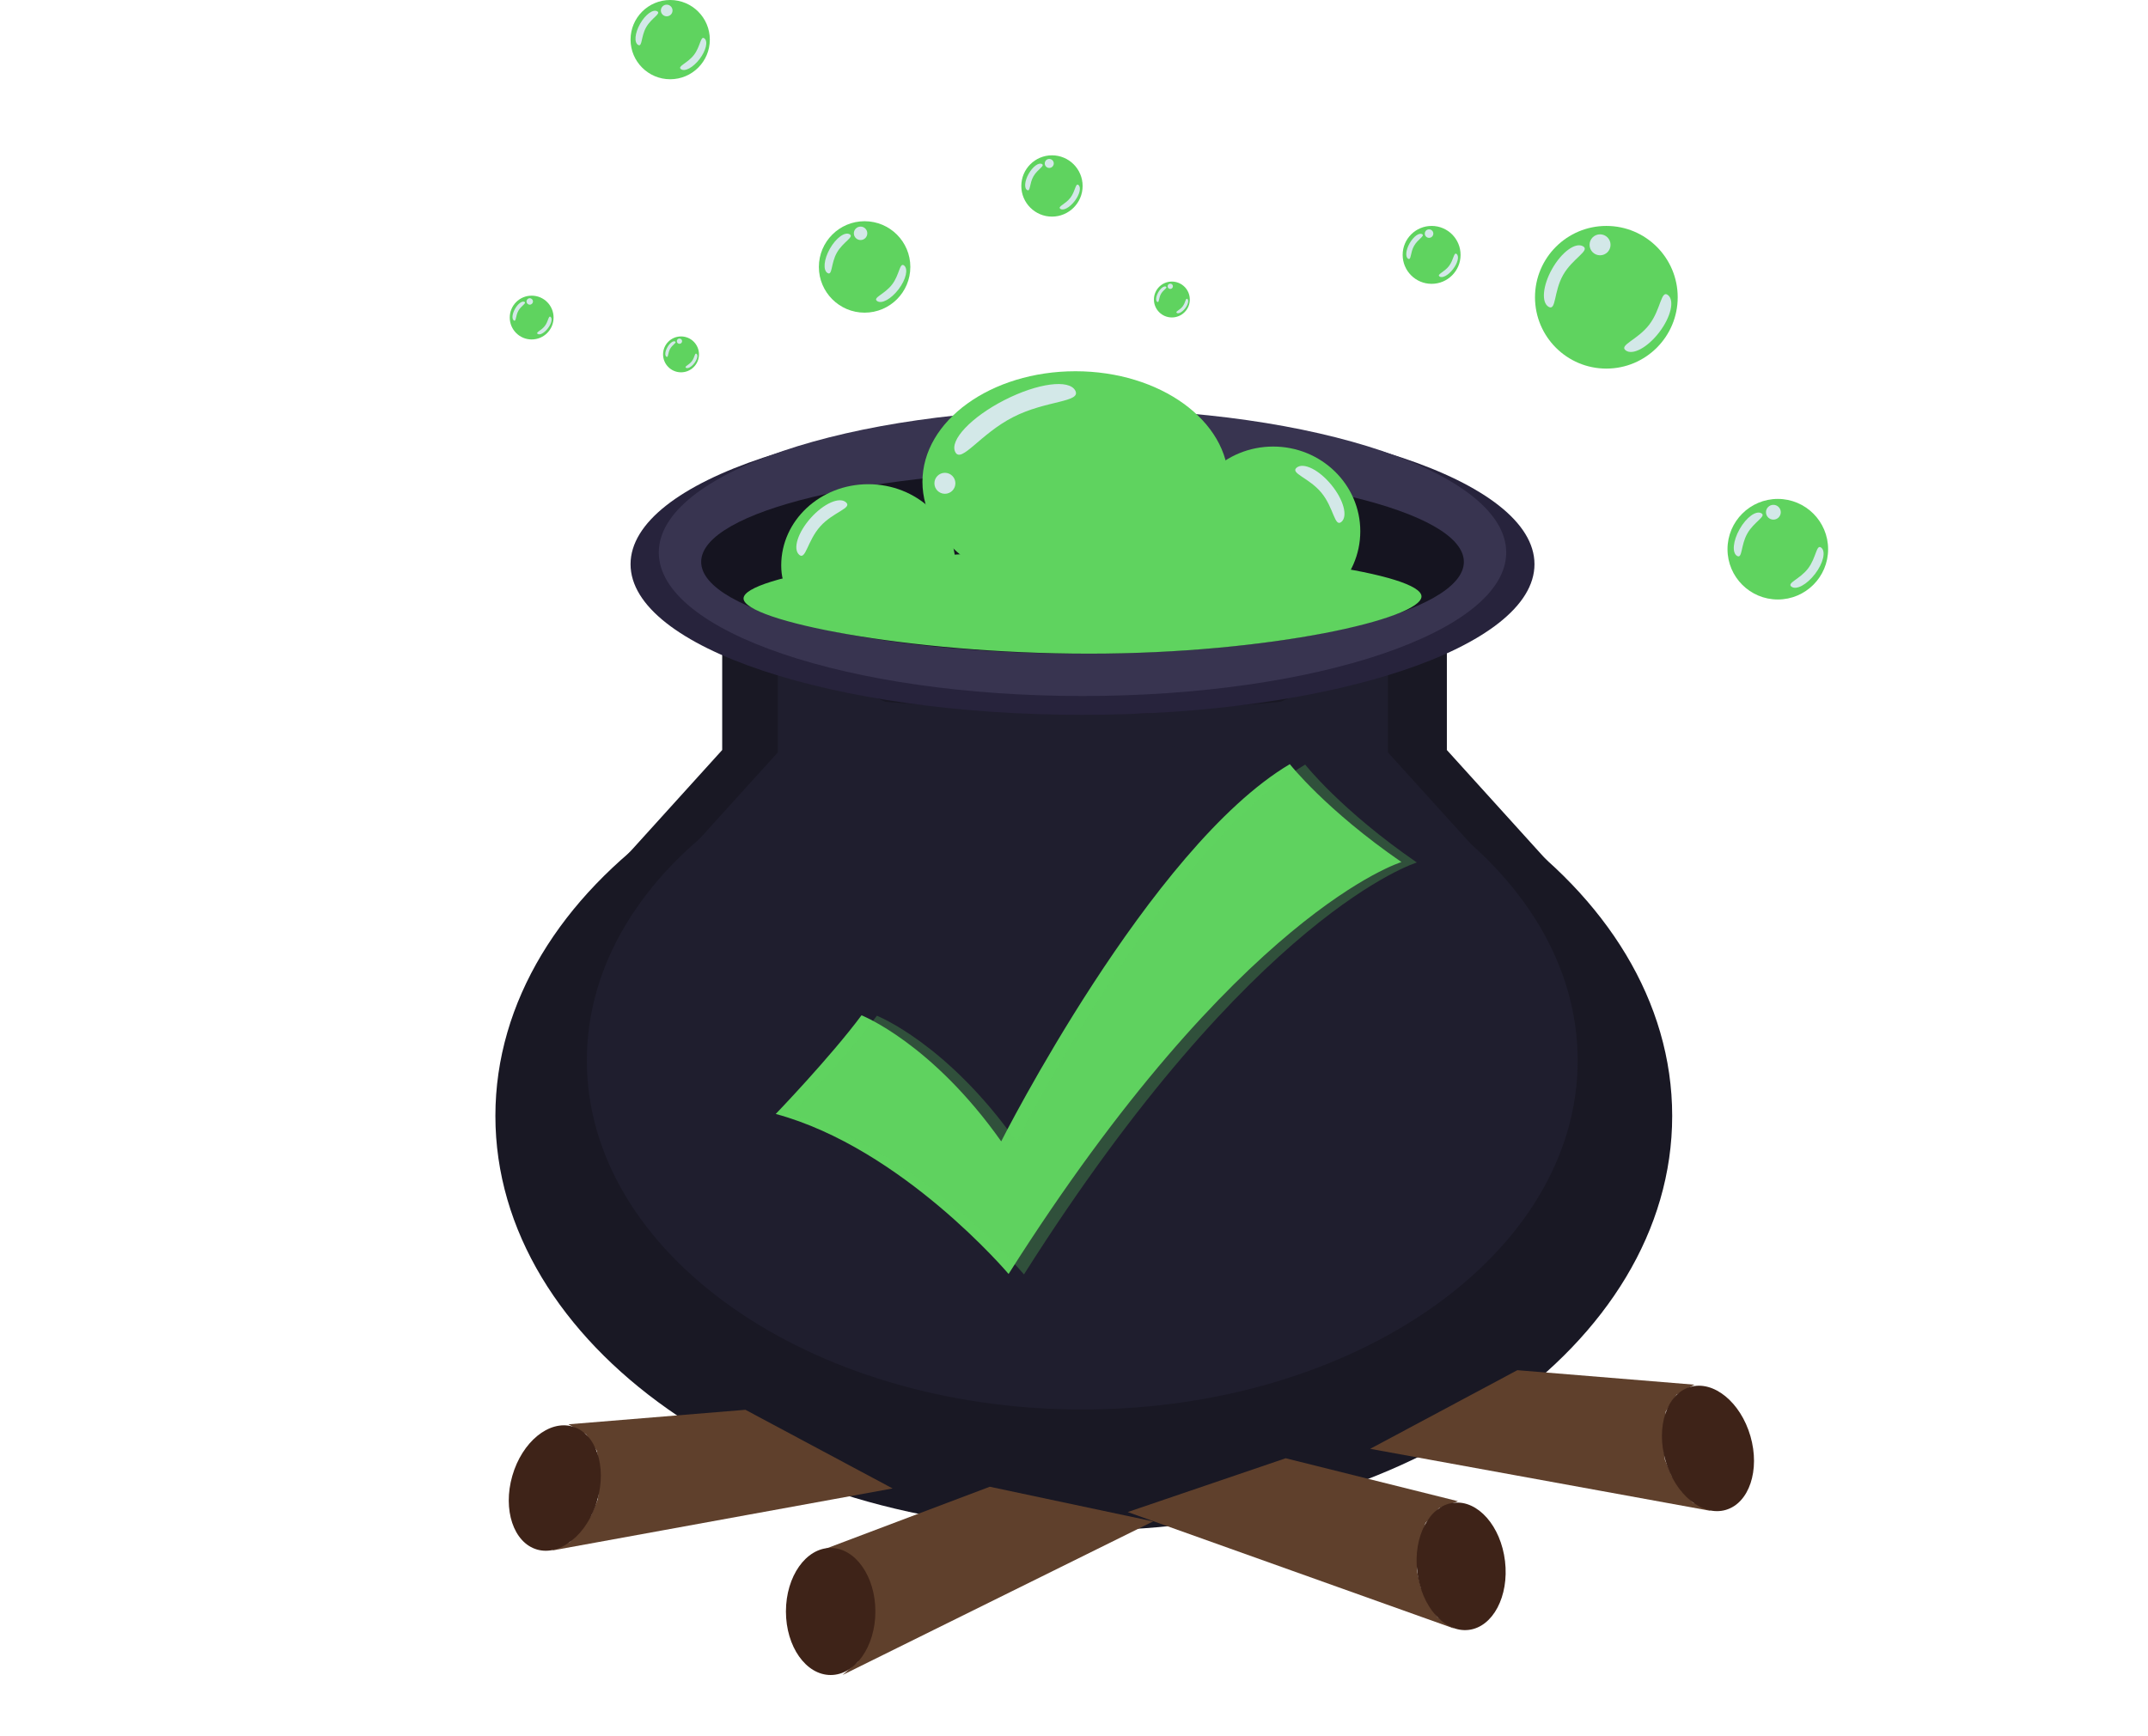 <svg width="146" height="118" viewBox="0 0 146 118" fill="none" xmlns="http://www.w3.org/2000/svg">
<path d="M113.659 75.868C113.659 91.433 95.754 104.051 73.666 104.051C51.578 104.051 33.672 91.433 33.672 75.868C33.672 60.304 51.578 47.687 73.666 47.687C95.754 47.687 113.659 60.304 113.659 75.868Z" fill="#191824"/>
<path d="M69.895 47.866L42.218 58.58L49.088 50.991V43.076L57.778 46.91L69.895 47.866Z" fill="#191824"/>
<path d="M74.168 48.248L105.215 58.582L98.344 50.993V43.078L89.654 46.912L74.168 48.248Z" fill="#191824"/>
<path d="M107.235 72.1C107.235 85.205 92.159 95.828 73.561 95.828C54.964 95.828 39.888 85.205 39.888 72.1C39.888 58.995 54.964 48.372 73.561 48.372C92.159 48.372 107.235 58.995 107.235 72.1Z" fill="#1F1E2E"/>
<path d="M70.386 48.523L47.083 57.543L52.868 51.154V44.49L60.184 47.717L70.386 48.523Z" fill="#1F1E2E"/>
<path d="M73.985 48.845L100.126 57.545L94.341 51.156V44.492L87.024 47.719L73.985 48.845Z" fill="#1F1E2E"/>
<path d="M73.579 48.6C90.546 48.6 104.299 44.016 104.299 38.36C104.299 32.705 90.546 28.12 73.579 28.12C56.613 28.12 42.859 32.705 42.859 38.36C42.859 44.016 56.613 48.6 73.579 48.6Z" fill="#27233C"/>
<path d="M73.578 47.32C89.484 47.32 102.378 42.951 102.378 37.56C102.378 32.17 89.484 27.8 73.578 27.8C57.672 27.8 44.778 32.17 44.778 37.56C44.778 42.951 57.672 47.32 73.578 47.32Z" fill="#383450"/>
<path d="M73.579 44.44C87.894 44.44 99.499 41.647 99.499 38.2C99.499 34.754 87.894 31.96 73.579 31.96C59.264 31.96 47.659 34.754 47.659 38.2C47.659 41.647 59.264 44.44 73.579 44.44Z" fill="#151420"/>
<path d="M73.099 40.28C78.843 40.28 83.499 36.913 83.499 32.76C83.499 28.607 78.843 25.24 73.099 25.24C67.356 25.24 62.699 28.607 62.699 32.76C62.699 36.913 67.356 40.28 73.099 40.28Z" fill="#5FD35F"/>
<path d="M86.539 41.88C89.809 41.88 92.459 39.301 92.459 36.12C92.459 32.939 89.809 30.36 86.539 30.36C83.27 30.36 80.619 32.939 80.619 36.12C80.619 39.301 83.27 41.88 86.539 41.88Z" fill="#5FD35F"/>
<path d="M64.94 38.435C64.94 41.48 62.289 41.236 59.02 41.236C55.75 41.236 53.1 41.48 53.1 38.435C53.1 35.389 55.75 32.92 59.02 32.92C62.289 32.92 64.94 35.389 64.94 38.435Z" fill="#5FD35F"/>
<path d="M96.619 40.55C96.619 42.051 86.384 44.44 74.027 44.44C61.671 44.44 50.539 42.188 50.539 40.687C50.539 39.186 61.473 37.4 73.829 37.4C86.186 37.4 96.619 39.049 96.619 40.55Z" fill="#5FD35F"/>
<path d="M55.98 105.347L67.277 101.08L78.38 103.436L57.264 113.88L58.291 112.989L58.804 112.033L59.19 110.823L59.318 109.677L59.061 108.212L58.355 106.557L57.328 105.665L55.98 105.347Z" fill="#5F402C"/>
<path d="M38.636 96.835L50.667 95.848L60.67 101.196L37.494 105.42L38.728 104.845L39.487 104.066L40.193 103.005L40.635 101.935L40.796 100.452L40.579 98.659L39.841 97.515L38.636 96.835Z" fill="#5F402C"/>
<path d="M36.504 105.349C38.099 105.809 39.931 104.31 40.597 102.001C41.263 99.692 40.511 97.447 38.916 96.987C37.322 96.527 35.489 98.026 34.823 100.335C34.157 102.644 34.91 104.889 36.504 105.349Z" fill="#3E2318"/>
<path d="M99.1 102.065L87.388 99.143L76.65 102.8L98.837 110.721L97.712 109.954L97.09 109.062L96.565 107.901L96.302 106.774L96.383 105.284L96.887 103.55L97.801 102.541L99.1 102.065Z" fill="#5F402C"/>
<path d="M99.826 110.813C98.178 111.009 96.612 109.232 96.329 106.846C96.046 104.459 97.152 102.366 98.799 102.17C100.447 101.975 102.013 103.751 102.296 106.137C102.58 108.524 101.474 110.617 99.826 110.813Z" fill="#3E2318"/>
<path d="M115.165 94.141L103.134 93.155L93.13 98.502L116.306 102.726L115.072 102.151L114.314 101.372L113.607 100.312L113.165 99.242L113.004 97.758L113.221 95.966L113.959 94.822L115.165 94.141Z" fill="#5F402C"/>
<path d="M117.297 102.656C115.702 103.116 113.87 101.617 113.204 99.308C112.538 96.999 113.29 94.754 114.884 94.294C116.479 93.834 118.311 95.333 118.978 97.642C119.644 99.951 118.891 102.196 117.297 102.656Z" fill="#3E2318"/>
<path d="M56.46 113.88C58.139 113.88 59.5 111.946 59.5 109.56C59.5 107.174 58.139 105.24 56.46 105.24C54.781 105.24 53.42 107.174 53.42 109.56C53.42 111.946 54.781 113.88 56.46 113.88Z" fill="#3E2318"/>
<path d="M109.184 25.06C111.863 25.06 114.034 22.889 114.034 20.21C114.034 17.531 111.863 15.36 109.184 15.36C106.505 15.36 104.334 17.531 104.334 20.21C104.334 22.889 106.505 25.06 109.184 25.06Z" fill="#5FD35F"/>
<path d="M112.782 22.587C111.989 23.626 110.966 24.179 110.497 23.821C110.027 23.463 111.31 23.108 112.102 22.069C112.895 21.029 112.897 19.698 113.366 20.056C113.836 20.414 113.574 21.547 112.782 22.587Z" fill="#D3E8E8"/>
<path d="M105.5 18.276C106.144 17.138 107.083 16.452 107.597 16.743C108.11 17.034 106.888 17.559 106.244 18.697C105.6 19.834 105.778 21.153 105.264 20.862C104.75 20.571 104.856 19.413 105.5 18.276Z" fill="#D3E8E8"/>
<path d="M68.271 27.201C70.524 26.049 72.682 25.763 73.09 26.562C73.499 27.362 71.115 27.206 68.862 28.358C66.609 29.51 65.339 31.533 64.93 30.734C64.522 29.935 66.017 28.353 68.271 27.201Z" fill="#D3E8E8"/>
<path d="M55.107 35.215C55.987 34.231 57.061 33.756 57.505 34.153C57.95 34.55 56.63 34.806 55.751 35.791C54.871 36.775 54.763 38.114 54.319 37.717C53.875 37.319 54.228 36.2 55.107 35.215Z" fill="#D3E8E8"/>
<path d="M90.485 32.954C89.646 31.935 88.593 31.416 88.133 31.795C87.672 32.174 88.98 32.483 89.819 33.502C90.658 34.522 90.71 35.864 91.171 35.485C91.631 35.106 91.324 33.973 90.485 32.954Z" fill="#D3E8E8"/>
<path d="M108.756 17.357C109.15 17.357 109.469 17.038 109.469 16.644C109.469 16.25 109.15 15.931 108.756 15.931C108.362 15.931 108.043 16.25 108.043 16.644C108.043 17.038 108.362 17.357 108.756 17.357Z" fill="#D3E8E8"/>
<path d="M64.225 33.571C64.619 33.571 64.938 33.252 64.938 32.858C64.938 32.464 64.619 32.145 64.225 32.145C63.831 32.145 63.512 32.464 63.512 32.858C63.512 33.252 63.831 33.571 64.225 33.571Z" fill="#D3E8E8"/>
<path d="M45.553 5.388C47.041 5.388 48.247 4.182 48.247 2.694C48.247 1.206 47.041 0 45.553 0C44.066 0 42.859 1.206 42.859 2.694C42.859 4.182 44.066 5.388 45.553 5.388Z" fill="#5FD35F"/>
<path d="M47.552 4.014C47.111 4.591 46.543 4.898 46.282 4.699C46.022 4.501 46.734 4.304 47.174 3.726C47.614 3.149 47.615 2.409 47.876 2.608C48.137 2.807 47.992 3.436 47.552 4.014Z" fill="#D3E8E8"/>
<path d="M43.507 1.619C43.865 0.988 44.386 0.606 44.672 0.768C44.957 0.93 44.278 1.221 43.92 1.853C43.562 2.485 43.661 3.217 43.376 3.056C43.091 2.894 43.15 2.251 43.507 1.619Z" fill="#D3E8E8"/>
<path d="M45.316 1.109C45.535 1.109 45.712 0.932 45.712 0.713C45.712 0.494 45.535 0.317 45.316 0.317C45.097 0.317 44.92 0.494 44.92 0.713C44.92 0.932 45.097 1.109 45.316 1.109Z" fill="#D3E8E8"/>
<path d="M79.652 21.583C80.326 21.583 80.872 21.037 80.872 20.363C80.872 19.689 80.326 19.143 79.652 19.143C78.978 19.143 78.432 19.689 78.432 20.363C78.432 21.037 78.978 21.583 79.652 21.583Z" fill="#5FD35F"/>
<path d="M80.557 20.961C80.358 21.223 80.1 21.362 79.982 21.272C79.864 21.182 80.187 21.092 80.386 20.831C80.586 20.569 80.586 20.234 80.704 20.324C80.823 20.414 80.757 20.7 80.557 20.961Z" fill="#D3E8E8"/>
<path d="M78.725 19.877C78.887 19.59 79.124 19.418 79.253 19.491C79.382 19.564 79.075 19.696 78.912 19.982C78.75 20.269 78.795 20.6 78.666 20.527C78.537 20.454 78.563 20.163 78.725 19.877Z" fill="#D3E8E8"/>
<path d="M79.544 19.645C79.643 19.645 79.723 19.565 79.723 19.465C79.723 19.366 79.643 19.286 79.544 19.286C79.445 19.286 79.364 19.366 79.364 19.465C79.364 19.565 79.445 19.645 79.544 19.645Z" fill="#D3E8E8"/>
<path d="M71.503 14.727C72.653 14.727 73.586 13.794 73.586 12.644C73.586 11.493 72.653 10.56 71.503 10.56C70.352 10.56 69.419 11.493 69.419 12.644C69.419 13.794 70.352 14.727 71.503 14.727Z" fill="#5FD35F"/>
<path d="M73.049 13.665C72.709 14.111 72.269 14.349 72.068 14.195C71.866 14.041 72.417 13.889 72.757 13.442C73.098 12.995 73.099 12.424 73.3 12.578C73.502 12.731 73.39 13.218 73.049 13.665Z" fill="#D3E8E8"/>
<path d="M69.921 11.812C70.198 11.324 70.601 11.029 70.822 11.154C71.043 11.279 70.517 11.505 70.241 11.993C69.964 12.482 70.04 13.049 69.82 12.924C69.599 12.799 69.644 12.301 69.921 11.812Z" fill="#D3E8E8"/>
<path d="M71.318 11.418C71.487 11.418 71.625 11.281 71.625 11.111C71.625 10.942 71.487 10.805 71.318 10.805C71.149 10.805 71.012 10.942 71.012 11.111C71.012 11.281 71.149 11.418 71.318 11.418Z" fill="#D3E8E8"/>
<path d="M58.767 21.257C60.484 21.257 61.876 19.865 61.876 18.148C61.876 16.432 60.484 15.04 58.767 15.04C57.051 15.04 55.659 16.432 55.659 18.148C55.659 19.865 57.051 21.257 58.767 21.257Z" fill="#5FD35F"/>
<path d="M61.074 19.671C60.566 20.338 59.91 20.692 59.609 20.462C59.309 20.233 60.13 20.006 60.638 19.339C61.146 18.673 61.148 17.82 61.449 18.049C61.749 18.279 61.582 19.005 61.074 19.671Z" fill="#D3E8E8"/>
<path d="M56.407 16.909C56.82 16.18 57.421 15.74 57.751 15.926C58.08 16.113 57.296 16.449 56.883 17.178C56.471 17.907 56.585 18.753 56.255 18.566C55.926 18.38 55.994 17.637 56.407 16.909Z" fill="#D3E8E8"/>
<path d="M58.493 16.32C58.746 16.32 58.95 16.115 58.95 15.863C58.95 15.61 58.746 15.406 58.493 15.406C58.241 15.406 58.036 15.61 58.036 15.863C58.036 16.115 58.241 16.32 58.493 16.32Z" fill="#D3E8E8"/>
<path d="M120.838 40.758C122.726 40.758 124.257 39.227 124.257 37.339C124.257 35.451 122.726 33.92 120.838 33.92C118.95 33.92 117.419 35.451 117.419 37.339C117.419 39.227 118.95 40.758 120.838 40.758Z" fill="#5FD35F"/>
<path d="M123.374 39.014C122.816 39.747 122.094 40.137 121.763 39.885C121.432 39.632 122.336 39.382 122.895 38.649C123.454 37.916 123.455 36.978 123.786 37.23C124.117 37.483 123.933 38.281 123.374 39.014Z" fill="#D3E8E8"/>
<path d="M118.242 35.975C118.696 35.173 119.358 34.69 119.72 34.895C120.082 35.1 119.22 35.47 118.766 36.272C118.312 37.074 118.437 38.004 118.075 37.799C117.713 37.593 117.788 36.777 118.242 35.975Z" fill="#D3E8E8"/>
<path d="M120.537 35.328C120.815 35.328 121.04 35.103 121.04 34.825C121.04 34.547 120.815 34.322 120.537 34.322C120.259 34.322 120.034 34.547 120.034 34.825C120.034 35.103 120.259 35.328 120.537 35.328Z" fill="#D3E8E8"/>
<path d="M97.308 19.297C98.395 19.297 99.276 18.416 99.276 17.329C99.276 16.241 98.395 15.36 97.308 15.36C96.22 15.36 95.339 16.241 95.339 17.329C95.339 18.416 96.22 19.297 97.308 19.297Z" fill="#5FD35F"/>
<path d="M98.767 18.293C98.445 18.715 98.03 18.94 97.84 18.794C97.649 18.649 98.17 18.505 98.491 18.083C98.813 17.661 98.814 17.121 99.004 17.266C99.195 17.412 99.089 17.871 98.767 18.293Z" fill="#D3E8E8"/>
<path d="M95.812 16.543C96.073 16.082 96.454 15.803 96.663 15.921C96.871 16.039 96.375 16.253 96.114 16.714C95.852 17.176 95.925 17.711 95.716 17.593C95.508 17.475 95.551 17.005 95.812 16.543Z" fill="#D3E8E8"/>
<path d="M97.133 16.171C97.293 16.171 97.423 16.041 97.423 15.881C97.423 15.722 97.293 15.592 97.133 15.592C96.973 15.592 96.844 15.722 96.844 15.881C96.844 16.041 96.973 16.171 97.133 16.171Z" fill="#D3E8E8"/>
<path d="M36.138 23.079C36.961 23.079 37.627 22.413 37.627 21.59C37.627 20.767 36.961 20.101 36.138 20.101C35.315 20.101 34.648 20.767 34.648 21.59C34.648 22.413 35.315 23.079 36.138 23.079Z" fill="#5FD35F"/>
<path d="M37.242 22.32C36.999 22.639 36.685 22.809 36.541 22.699C36.397 22.589 36.79 22.48 37.034 22.161C37.277 21.842 37.278 21.433 37.422 21.543C37.566 21.653 37.486 22.001 37.242 22.32Z" fill="#D3E8E8"/>
<path d="M35.007 20.996C35.204 20.646 35.493 20.436 35.65 20.525C35.808 20.614 35.433 20.776 35.235 21.125C35.037 21.474 35.092 21.88 34.934 21.79C34.776 21.701 34.809 21.345 35.007 20.996Z" fill="#D3E8E8"/>
<path d="M36.007 20.714C36.128 20.714 36.226 20.616 36.226 20.495C36.226 20.374 36.128 20.276 36.007 20.276C35.886 20.276 35.788 20.374 35.788 20.495C35.788 20.616 35.886 20.714 36.007 20.714Z" fill="#D3E8E8"/>
<path d="M46.29 25.313C46.964 25.313 47.51 24.767 47.51 24.093C47.51 23.419 46.964 22.873 46.29 22.873C45.616 22.873 45.069 23.419 45.069 24.093C45.069 24.767 45.616 25.313 46.29 25.313Z" fill="#5FD35F"/>
<path d="M47.195 24.691C46.996 24.953 46.738 25.092 46.62 25.002C46.502 24.912 46.825 24.822 47.024 24.561C47.223 24.299 47.224 23.964 47.342 24.054C47.46 24.144 47.394 24.429 47.195 24.691Z" fill="#D3E8E8"/>
<path d="M45.363 23.606C45.525 23.32 45.761 23.147 45.891 23.22C46.02 23.294 45.712 23.426 45.55 23.712C45.388 23.998 45.433 24.33 45.304 24.257C45.174 24.184 45.201 23.892 45.363 23.606Z" fill="#D3E8E8"/>
<path d="M46.182 23.375C46.282 23.375 46.362 23.295 46.362 23.196C46.362 23.097 46.282 23.016 46.182 23.016C46.083 23.016 46.003 23.097 46.003 23.196C46.003 23.295 46.083 23.375 46.182 23.375Z" fill="#D3E8E8"/>
<path fill-rule="evenodd" clip-rule="evenodd" d="M95.258 58.609C90.106 55.058 87.669 51.953 87.669 51.953C78.156 57.588 68.052 77.598 68.052 77.598C63.318 70.897 58.557 69.028 58.557 69.028C56.417 71.903 52.727 75.735 52.727 75.735C61.332 78.064 68.554 86.614 68.554 86.614C84.167 61.971 95.258 58.609 95.258 58.609Z" fill="#5FD35F"/>
<path opacity="0.278" fill-rule="evenodd" clip-rule="evenodd" d="M96.303 58.639C91.151 55.088 88.714 51.983 88.714 51.983C79.2 57.618 69.097 77.628 69.097 77.628C64.362 70.927 59.602 69.058 59.602 69.058C57.462 71.933 53.773 75.765 53.773 75.765C62.377 78.094 69.599 86.644 69.599 86.644C85.212 62.001 96.303 58.639 96.303 58.639Z" fill="#5FD35F"/>
</svg>
